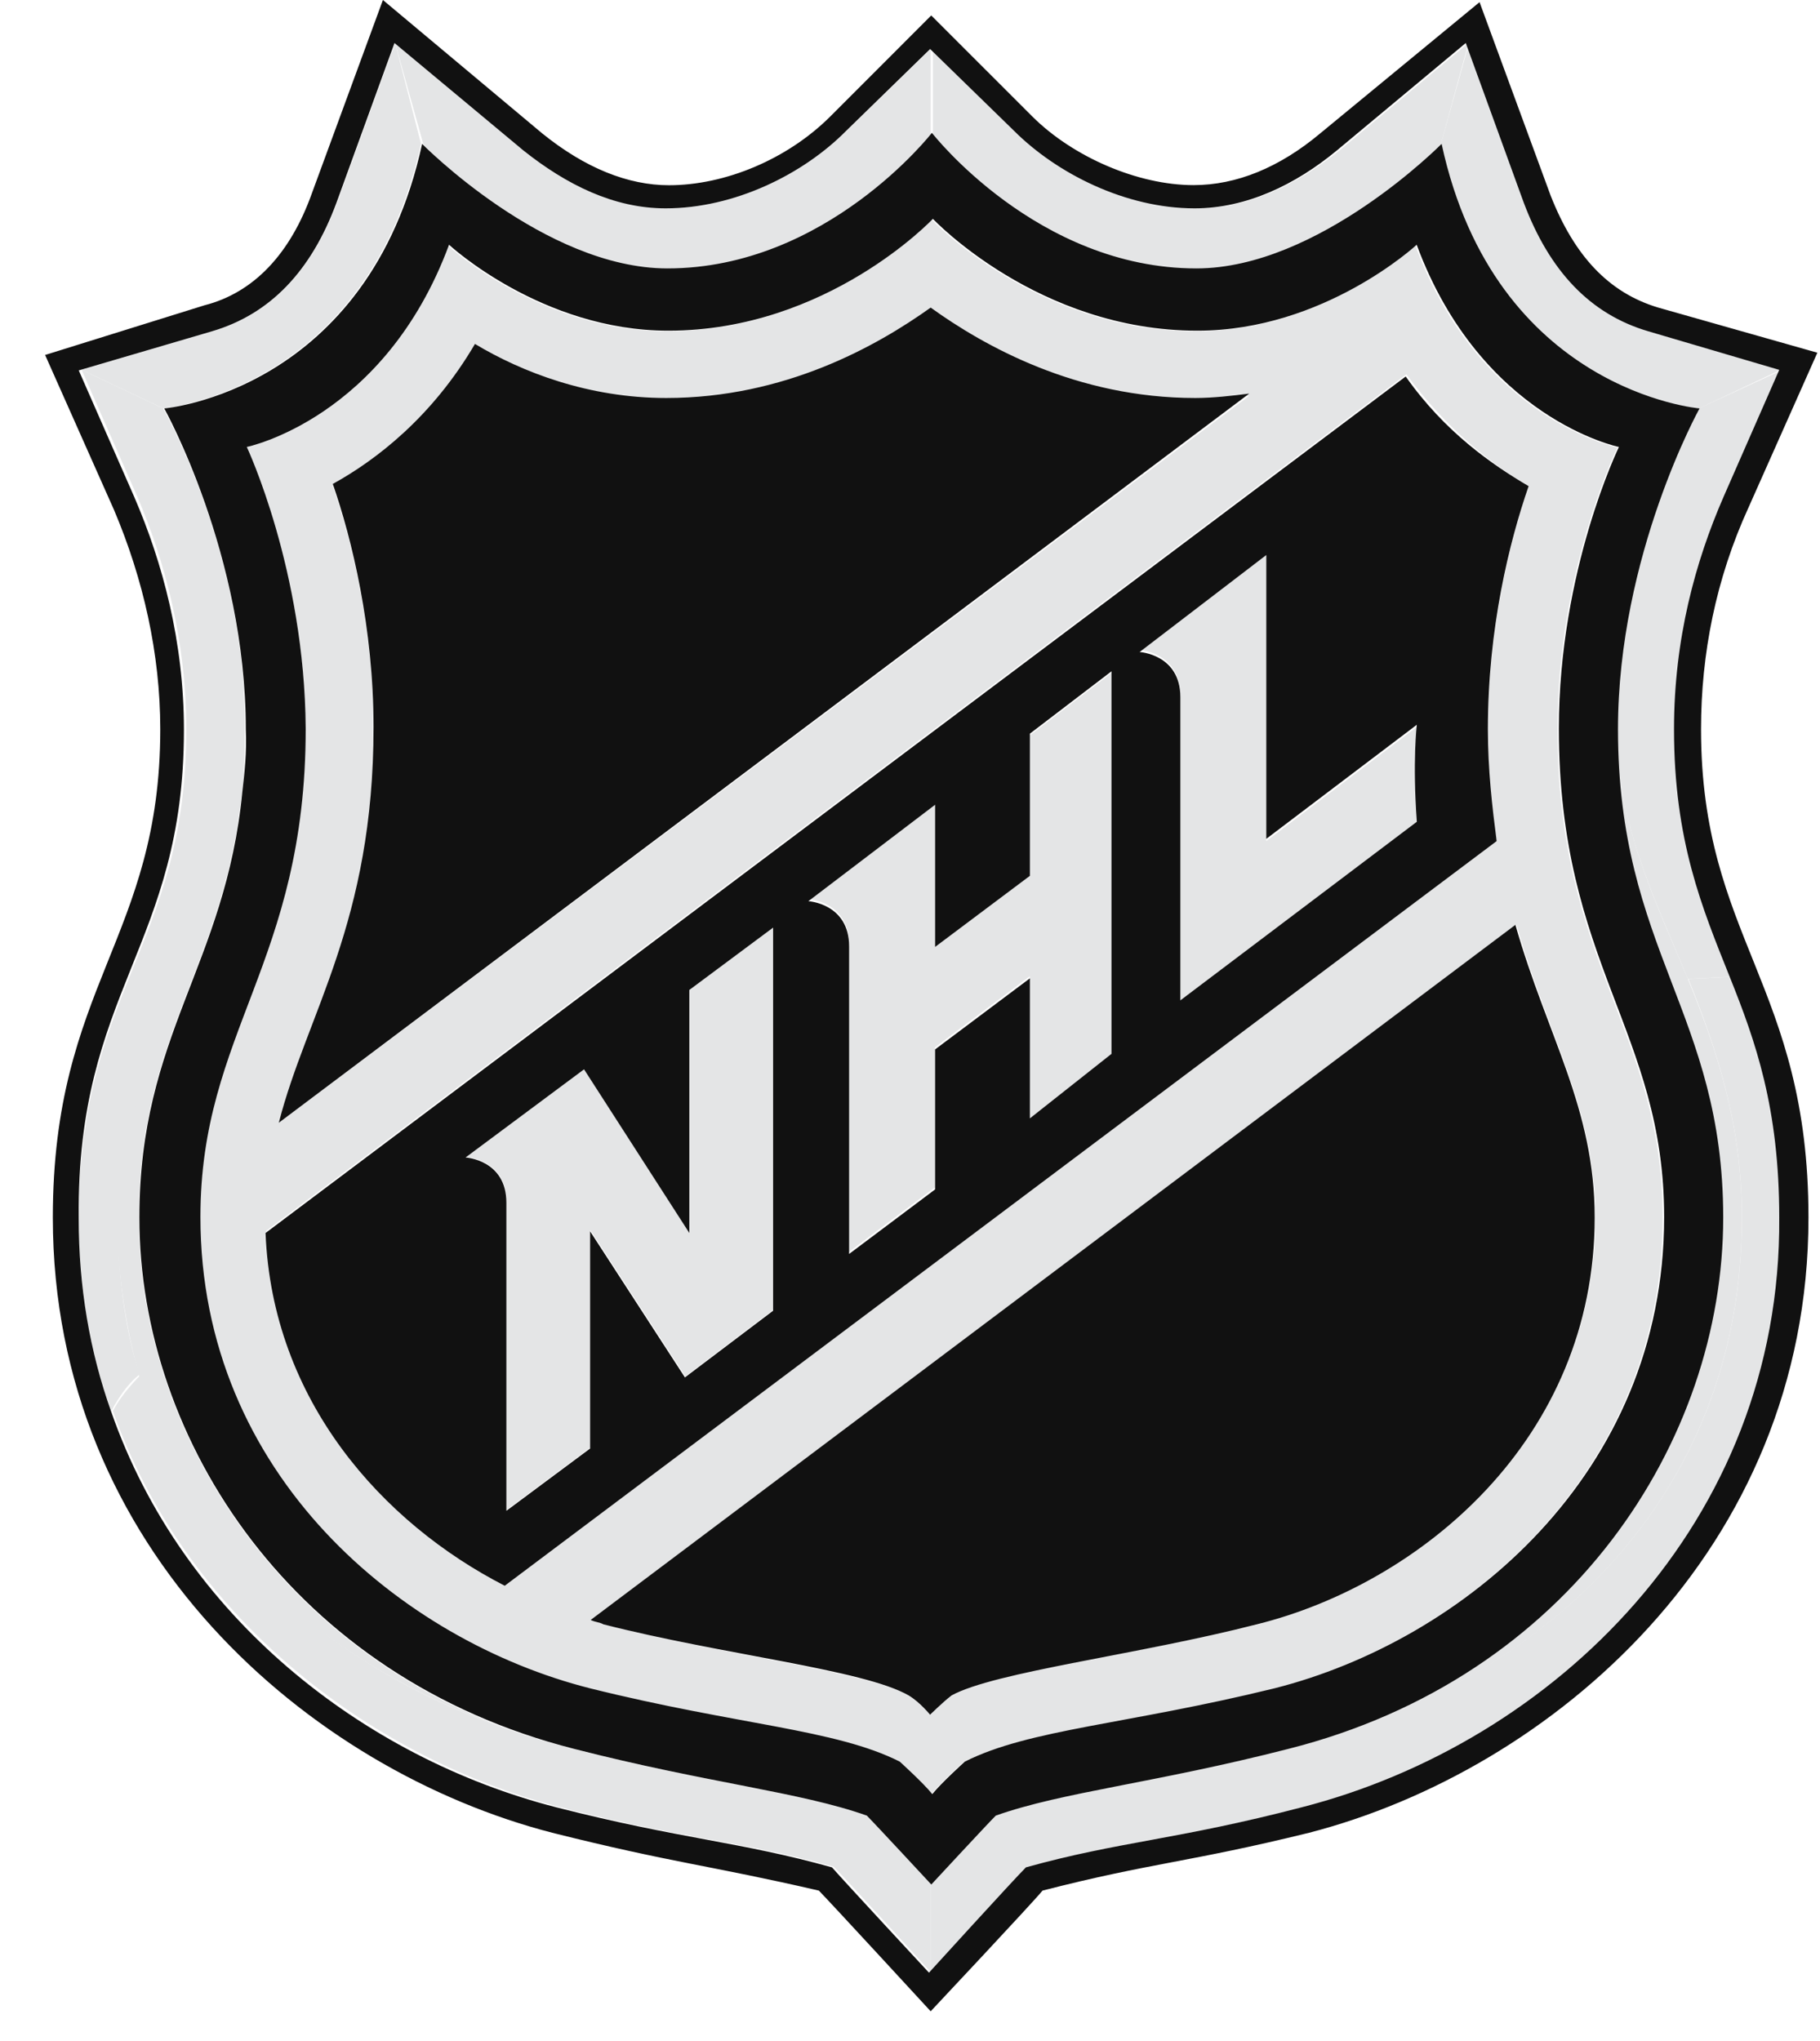 <svg width="33" height="37" viewBox="0 0 33 37" fill="none" xmlns="http://www.w3.org/2000/svg">
<g id="Logos 11">
<path id="path6" d="M2.516 22.072C2.516 18.755 4.075 17.506 4.385 14.348C3.956 17.116 2.127 19.345 2.127 22.072C2.127 23.121 2.286 24.06 2.516 24.92C3.646 28.747 7.083 30.845 10.361 31.704C5.324 30.415 2.516 26.129 2.516 22.072ZM31.583 22.072C31.583 20.354 31.114 18.994 30.604 17.745C29.985 16.266 29.315 14.897 29.315 13.219C29.315 17.236 31.224 18.404 31.224 22.072C31.224 26.129 28.456 30.415 23.38 31.704C27.956 30.535 31.583 27.178 31.583 22.072Z" fill="#E4E5E6"/>
<path id="path8" d="M29.903 6.007C28.854 5.697 28.104 4.918 27.645 3.669L26.636 0.781L26.126 2.61C27.135 7.096 30.802 7.406 30.802 7.406L32.281 6.707L29.903 6.007ZM12.506 22.343L10.598 19.376L8.449 20.975C8.449 20.975 9.188 21.015 9.188 21.794V27.37L10.707 26.24V22.304L12.426 24.951L14.024 23.742V16.807L12.505 17.937V22.343H12.506ZM18.672 15.869L16.953 17.158V14.58L14.655 16.298C14.655 16.298 15.395 16.338 15.395 17.118V22.693L16.953 21.524V18.986L18.672 17.697V20.275L20.151 19.186V12.201L18.672 13.331V15.869ZM22.958 15.249V10.064L20.66 11.782C20.66 11.782 21.399 11.822 21.399 12.602V18.177L25.686 14.94C25.606 13.851 25.686 13.181 25.686 13.181L22.958 15.249Z" fill="#E4E5E6"/>
<path id="path19" d="M3.378 13.219C3.378 17.155 1.43 17.935 1.43 22.072C1.43 23.321 1.63 24.53 2.019 25.579C2.139 25.349 2.329 25.069 2.529 24.92C2.259 24.06 2.139 23.121 2.139 22.072C2.139 19.384 3.968 17.116 4.397 14.348C4.437 13.998 4.437 13.609 4.437 13.219C4.477 10.061 2.958 7.403 2.958 7.403L1.48 6.704L2.489 9.002C2.989 10.171 3.378 11.62 3.378 13.219Z" fill="#E4E5E6"/>
<path id="path30" d="M29.314 13.219C29.314 14.897 29.974 16.226 30.603 17.745L31.423 17.705C30.913 16.456 30.414 15.247 30.414 13.219C30.414 11.62 30.803 10.181 31.313 9.002L32.322 6.704L30.803 7.403C30.803 7.403 29.314 10.061 29.314 13.219Z" fill="#E4E5E6"/>
<path id="path45" d="M15.707 32.912C14.498 32.482 12.819 32.322 10.401 31.703C7.084 30.883 3.696 28.735 2.557 24.918C2.357 25.118 2.167 25.348 2.047 25.578C3.336 29.244 6.613 31.823 10.12 32.752C12.378 33.341 13.437 33.371 15.117 33.84C15.347 34.07 16.875 35.749 16.875 35.749V34.15C16.876 34.161 15.867 33.032 15.707 32.912Z" fill="#E4E5E6"/>
<path id="path68" d="M10.672 30.616C13.359 31.276 15.118 31.355 16.288 31.945C16.288 31.945 16.717 32.335 16.877 32.535C17.037 32.335 17.467 31.945 17.467 31.945C18.636 31.355 20.395 31.286 23.083 30.616C26.48 29.757 30.147 26.759 30.147 22.073C30.147 18.716 28.239 17.467 28.239 13.22C28.239 10.332 29.327 8.114 29.327 8.114C29.327 8.114 26.829 7.604 25.661 4.447C25.661 4.447 23.982 6.006 21.684 6.006C18.797 6.006 16.888 3.978 16.888 3.978C16.888 3.978 14.979 6.006 12.092 6.006C9.794 6.006 8.115 4.447 8.115 4.447C6.946 7.605 4.449 8.114 4.449 8.114C4.449 8.114 5.537 10.342 5.537 13.22C5.537 17.476 3.629 18.715 3.629 22.073C3.618 26.789 7.284 29.757 10.672 30.616ZM28.927 22.073C28.927 26.049 25.77 28.668 22.802 29.447C20.654 29.997 18.086 30.267 17.267 30.736C17.067 30.855 16.877 31.085 16.877 31.085C16.877 31.085 16.647 30.855 16.488 30.736C15.709 30.306 13.09 29.997 10.952 29.447C10.873 29.407 10.792 29.407 10.722 29.367L27.499 16.768C28.068 18.796 28.927 20.085 28.927 22.073ZM27.718 8.814C27.368 9.823 26.979 11.432 26.979 13.22C26.979 13.96 27.019 14.659 27.139 15.249L9.153 28.748C6.895 27.578 4.936 25.35 4.826 22.313L25.5 6.785C26.239 7.794 27.059 8.424 27.718 8.814ZM6.774 13.22C6.774 11.391 6.385 9.822 6.035 8.813C6.814 8.384 7.834 7.604 8.613 6.275C9.473 6.744 10.681 7.254 12.08 7.254C14.229 7.254 15.907 6.315 16.877 5.616C17.856 6.315 19.524 7.254 21.673 7.254C22.022 7.254 22.332 7.214 22.652 7.175L5.056 20.355C5.566 18.366 6.774 16.727 6.774 13.22Z" fill="#E4E5E6"/>
<path id="path83" d="M12.08 4.904C14.967 4.904 16.876 2.446 16.876 2.446V0.888L15.357 2.366C14.578 3.145 13.329 3.775 12.08 3.775C11.141 3.775 10.251 3.345 9.502 2.726L7.164 0.777L7.674 2.606C7.633 2.606 9.852 4.904 12.08 4.904Z" fill="#E4E5E6"/>
<path id="path98" d="M31.584 22.072C31.584 27.178 27.957 30.535 23.35 31.704C20.932 32.324 19.253 32.483 18.044 32.913C17.885 33.073 16.875 34.162 16.875 34.162V35.761C16.875 35.761 18.434 34.083 18.633 33.852C20.312 33.383 21.361 33.343 23.63 32.764C28.196 31.594 32.332 27.618 32.332 22.073C32.332 20.084 31.903 18.875 31.433 17.706L30.613 17.746C31.114 18.994 31.584 20.354 31.584 22.072Z" fill="#E4E5E6"/>
<path id="path113" d="M21.67 4.904C23.898 4.904 26.117 2.646 26.117 2.646L26.627 0.777L24.289 2.726C23.51 3.345 22.65 3.775 21.711 3.775C20.462 3.775 19.213 3.155 18.434 2.366L16.915 0.887V2.416C16.874 2.447 18.783 4.904 21.67 4.904Z" fill="#E4E5E6"/>
<path id="path128" d="M7.633 2.606L7.164 0.777L6.115 3.665C5.646 4.914 4.906 5.693 3.857 6.003L1.479 6.703L2.958 7.402C2.947 7.402 6.654 7.092 7.633 2.606Z" fill="#E4E5E6"/>
<path id="path130" d="M5.055 20.354L22.651 7.135C22.341 7.175 21.991 7.215 21.672 7.215C19.523 7.215 17.845 6.275 16.875 5.576C15.896 6.275 14.228 7.215 12.079 7.215C10.671 7.215 9.461 6.745 8.612 6.235C7.833 7.564 6.813 8.344 6.034 8.773C6.384 9.782 6.773 11.391 6.773 13.18C6.773 16.726 5.565 18.365 5.055 20.354ZM10.71 29.367C10.79 29.407 10.871 29.407 10.941 29.446C13.089 29.996 15.657 30.266 16.476 30.735C16.676 30.855 16.865 31.085 16.865 31.085C16.865 31.085 17.095 30.855 17.255 30.735C18.034 30.306 20.652 29.996 22.79 29.446C25.758 28.707 28.915 26.089 28.915 22.072C28.915 20.084 28.056 18.795 27.477 16.766L10.71 29.367ZM2.906 13.219C2.906 17.006 0.958 17.866 0.958 22.072C0.958 28.118 5.634 32.094 10.011 33.224C12.199 33.773 12.858 33.813 14.847 34.273C15.007 34.432 16.875 36.461 16.875 36.461C16.875 36.461 18.743 34.473 18.903 34.273C20.891 33.763 21.55 33.763 23.739 33.224C28.106 32.094 32.791 28.118 32.791 22.072C32.791 17.856 30.843 17.006 30.843 13.219C30.843 11.851 31.113 10.491 31.703 9.202L32.952 6.394L30.064 5.575C29.165 5.305 28.545 4.635 28.116 3.546L26.827 0.039L23.939 2.417C23.2 3.037 22.42 3.356 21.641 3.356C20.632 3.356 19.453 2.846 18.713 2.107L16.885 0.28L15.057 2.109C14.277 2.888 13.148 3.358 12.129 3.358C11.39 3.358 10.61 3.048 9.831 2.418L6.943 0L5.654 3.507C5.265 4.596 4.605 5.306 3.706 5.535L0.818 6.435L2.067 9.243C2.597 10.492 2.906 11.851 2.906 13.219ZM3.846 6.005C4.895 5.696 5.644 4.917 6.104 3.667L7.153 0.78L9.491 2.728C10.27 3.348 11.129 3.777 12.069 3.777C13.318 3.777 14.567 3.158 15.346 2.369L16.865 0.889L18.384 2.369C19.163 3.148 20.412 3.777 21.661 3.777C22.6 3.777 23.49 3.348 24.239 2.728L26.577 0.78L27.626 3.667C28.095 4.917 28.835 5.696 29.884 6.005L32.261 6.705L31.253 9.003C30.743 10.172 30.353 11.581 30.353 13.219C30.353 15.247 30.863 16.456 31.362 17.706C31.831 18.875 32.261 20.083 32.261 22.072C32.301 27.608 28.165 31.595 23.599 32.764C21.34 33.353 20.282 33.383 18.602 33.852C18.372 34.082 16.844 35.761 16.844 35.761C16.844 35.761 15.285 34.082 15.086 33.852C13.407 33.383 12.358 33.342 10.089 32.764C6.582 31.864 3.305 29.296 2.016 25.59C1.627 24.501 1.427 23.331 1.427 22.082C1.387 17.946 3.335 17.166 3.335 13.229C3.335 11.63 2.945 10.192 2.436 9.013L1.428 6.715L3.846 6.005ZM9.152 28.747L27.137 15.248C27.057 14.629 26.978 13.959 26.978 13.22C26.978 11.391 27.367 9.822 27.717 8.813C27.057 8.424 26.198 7.834 25.488 6.825L4.815 22.352C4.935 25.389 6.933 27.608 9.152 28.747ZM22.96 10.062V15.207L25.689 13.139C25.689 13.139 25.609 13.799 25.689 14.898L21.402 18.135V12.639C21.402 11.86 20.663 11.82 20.663 11.82L22.96 10.062ZM16.955 14.589V17.166L18.674 15.877V13.3L20.153 12.17V19.105L18.674 20.274V17.735L16.955 19.024V21.562L15.396 22.732V17.157C15.396 16.378 14.657 16.337 14.657 16.337L16.955 14.589ZM10.59 19.385L12.499 22.352V17.946L14.018 16.816V23.761L12.419 24.97L10.7 22.322V26.259L9.182 27.388V21.803C9.182 21.024 8.442 20.983 8.442 20.983L10.59 19.385ZM4.395 14.349C4.086 17.506 2.527 18.755 2.527 22.072C2.527 26.129 5.335 30.416 10.411 31.704C12.829 32.324 14.508 32.484 15.717 32.914C15.876 33.073 16.886 34.163 16.886 34.163C16.886 34.163 17.895 33.074 18.055 32.914C19.265 32.484 20.943 32.324 23.361 31.704C28.467 30.416 31.245 26.129 31.245 22.072C31.245 18.365 29.337 17.236 29.337 13.219C29.337 10.062 30.816 7.404 30.816 7.404C30.816 7.404 27.109 7.094 26.139 2.608C26.139 2.608 23.911 4.866 21.693 4.866C18.805 4.866 16.897 2.408 16.897 2.408C16.897 2.408 14.988 4.866 12.101 4.866C9.872 4.866 7.654 2.608 7.654 2.608C6.675 7.094 2.978 7.404 2.978 7.404C2.978 7.404 4.457 10.052 4.457 13.219C4.475 13.649 4.435 13.999 4.395 14.349ZM4.475 8.103C4.475 8.103 6.973 7.593 8.142 4.437C8.142 4.437 9.82 5.995 12.118 5.995C15.006 5.995 16.915 3.967 16.915 3.967C16.915 3.967 18.823 5.995 21.711 5.995C24.009 5.995 25.687 4.437 25.687 4.437C26.857 7.594 29.354 8.103 29.354 8.103C29.354 8.103 28.265 10.332 28.265 13.209C28.265 17.466 30.174 18.705 30.174 22.062C30.174 26.739 26.507 29.746 23.109 30.606C20.422 31.265 18.663 31.345 17.494 31.935C17.494 31.935 17.064 32.324 16.904 32.524C16.744 32.324 16.314 31.935 16.314 31.935C15.145 31.345 13.387 31.275 10.698 30.606C7.301 29.746 3.634 26.749 3.634 22.062C3.634 18.705 5.543 17.456 5.543 13.209C5.524 10.332 4.475 8.103 4.475 8.103Z" fill="#111111"/>
</g>
</svg>
